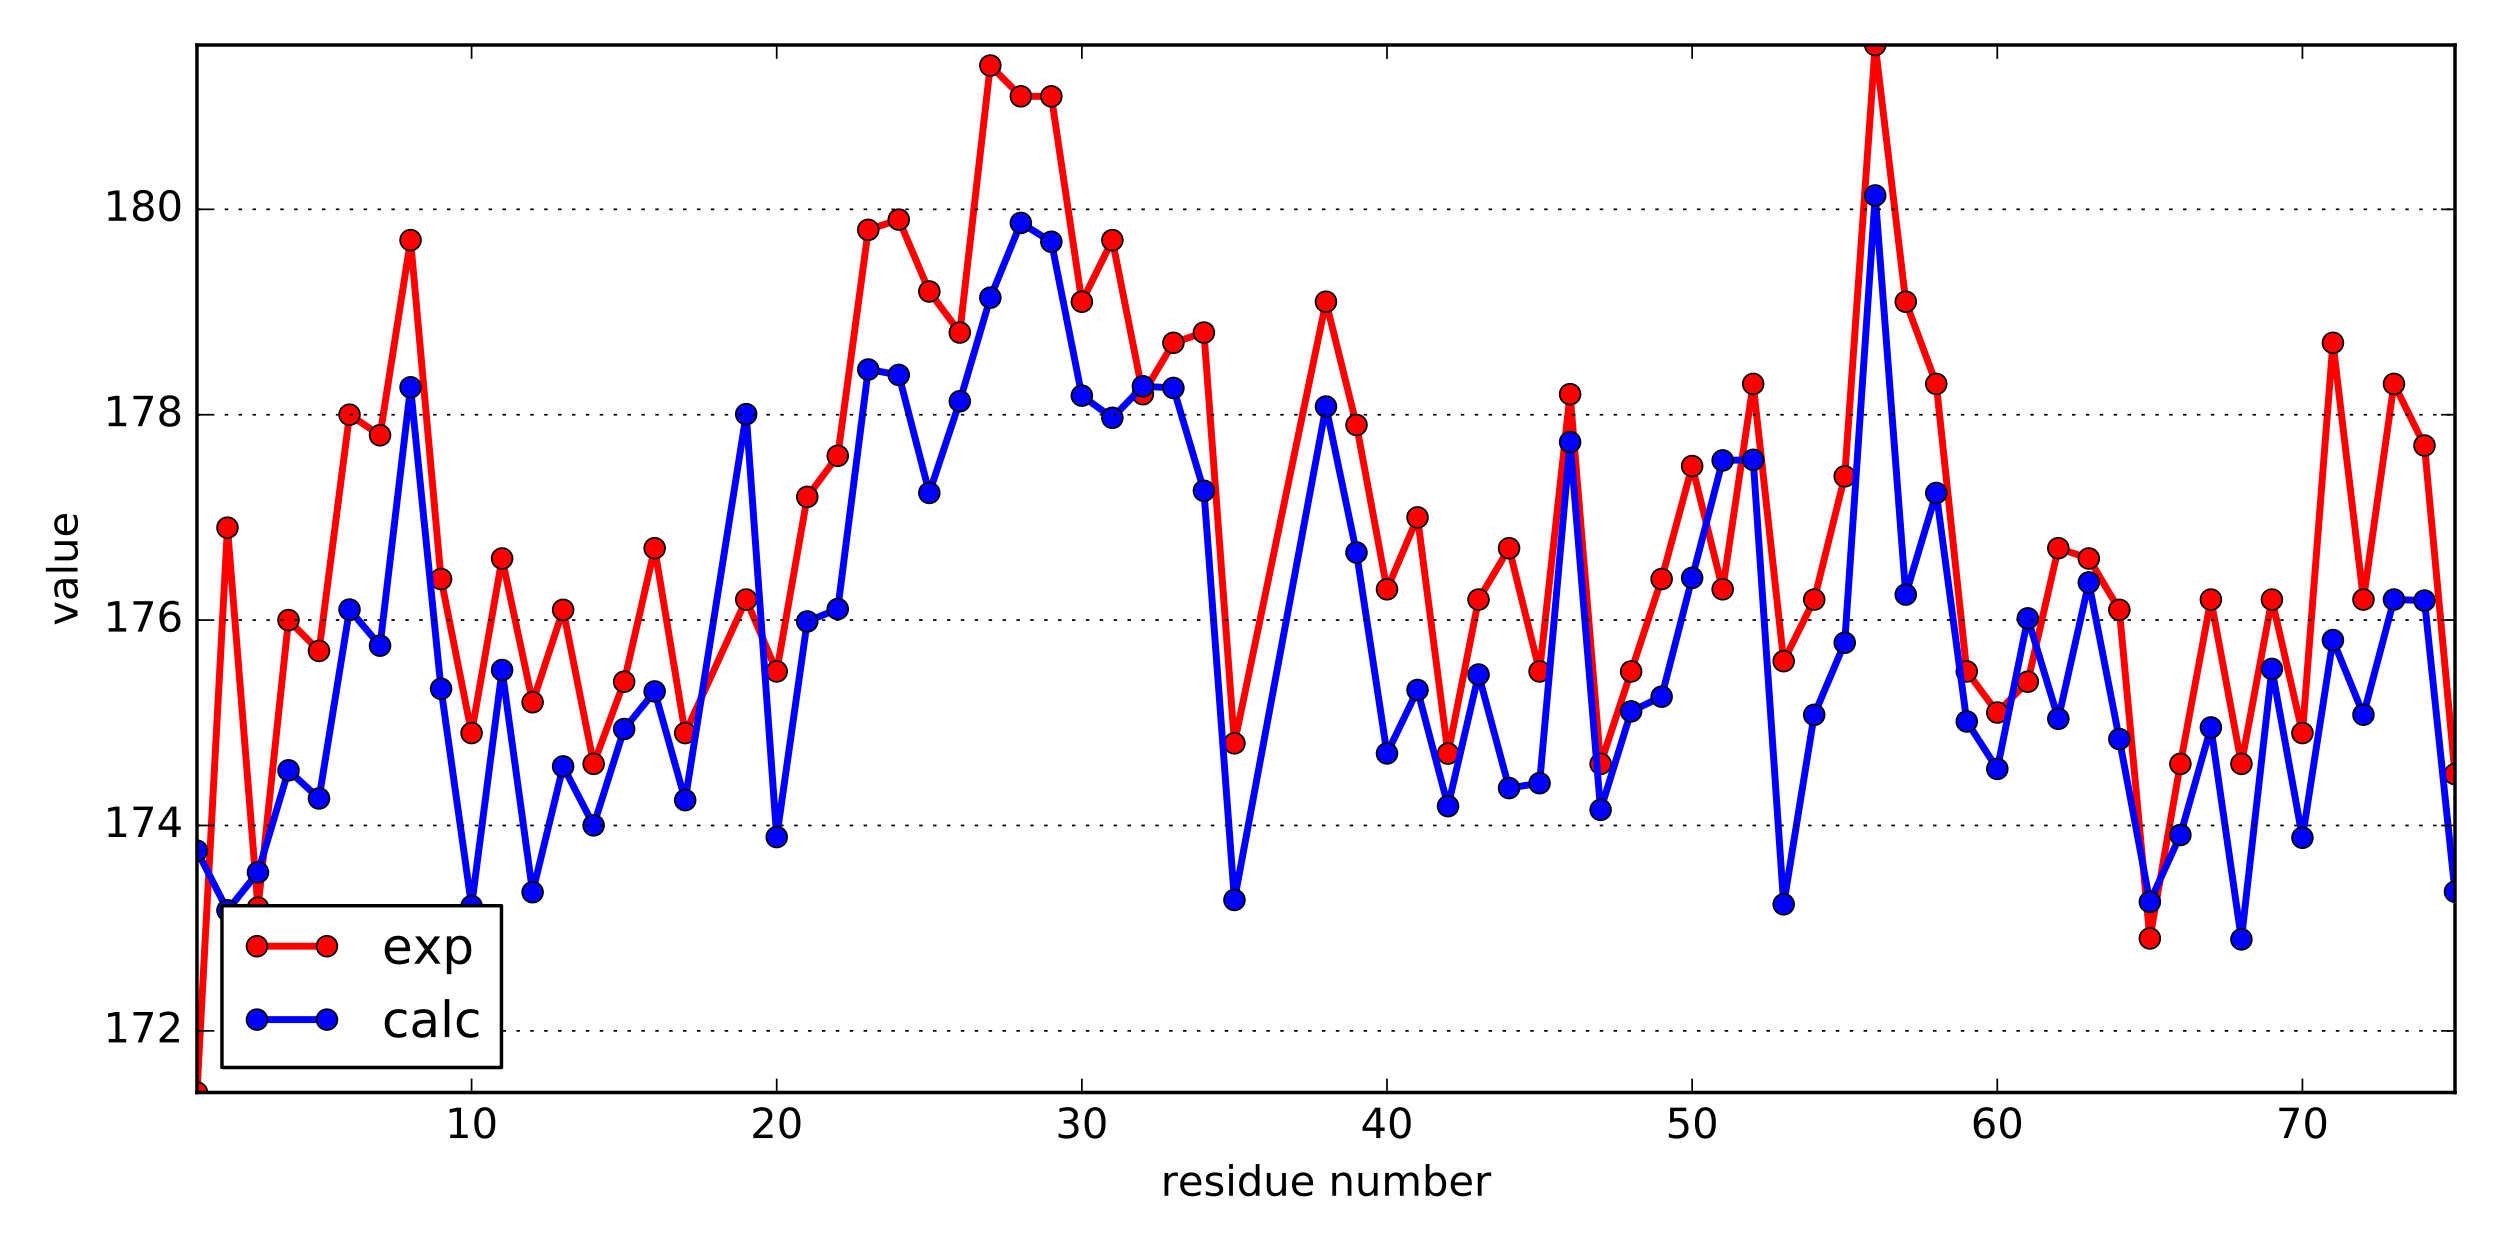 <?xml version="1.0" encoding="utf-8" standalone="no"?>
<!DOCTYPE svg PUBLIC "-//W3C//DTD SVG 1.1//EN"
  "http://www.w3.org/Graphics/SVG/1.1/DTD/svg11.dtd">
<!-- Created with matplotlib (http://matplotlib.org/) -->
<svg height="360pt" version="1.1" viewBox="0 0 720 360" width="720pt" xmlns="http://www.w3.org/2000/svg" xmlns:xlink="http://www.w3.org/1999/xlink">
 <defs>
  <style type="text/css">
*{stroke-linecap:butt;stroke-linejoin:round;stroke-miterlimit:100000;}
  </style>
 </defs>
 <g id="figure_1">
  <g id="patch_1">
   <path d="M 0 360 
L 720 360 
L 720 0 
L 0 0 
z
" style="fill:#ffffff;"/>
  </g>
  <g id="axes_1">
   <g id="patch_2">
    <path d="M 56.722 314.64 
L 707.04 314.64 
L 707.04 12.96 
L 56.722 12.96 
z
" style="fill:#ffffff;"/>
   </g>
   <g id="line2d_1">
    <path clip-path="url(#peb9ca39aeb)" d="M 56.722 314.64 
L 65.511 151.969 
L 74.299 261.402 
L 83.087 178.588 
L 91.875 187.461 
L 100.663 119.435 
L 109.451 125.351 
L 118.239 69.155 
L 127.027 166.758 
L 135.815 211.122 
L 144.603 160.842 
L 153.391 202.249 
L 162.179 175.631 
L 170.967 219.995 
L 179.756 196.334 
L 188.544 157.885 
L 197.332 211.122 
L 214.908 172.673 
L 223.696 193.376 
L 232.484 143.096 
L 241.272 131.266 
L 250.06 66.198 
L 258.848 63.24 
L 267.636 83.944 
L 276.424 95.774 
L 285.212 18.875 
L 294.001 27.748 
L 302.789 27.748 
L 311.577 86.901 
L 320.365 69.155 
L 329.153 113.52 
L 337.941 98.732 
L 346.729 95.774 
L 355.517 214.08 
L 381.881 86.901 
L 390.669 122.393 
L 399.457 169.715 
L 408.245 149.012 
L 417.034 217.038 
L 425.822 172.673 
L 434.61 157.885 
L 443.398 193.376 
L 452.186 113.52 
L 460.974 219.995 
L 469.762 193.376 
L 478.55 166.758 
L 487.338 134.224 
L 496.126 169.715 
L 504.914 110.562 
L 513.702 190.419 
L 522.49 172.673 
L 531.279 137.181 
L 540.067 12.96 
L 548.855 86.901 
L 557.643 110.562 
L 566.431 193.376 
L 575.219 205.207 
L 584.007 196.334 
L 592.795 157.885 
L 601.583 160.842 
L 610.371 175.631 
L 619.159 270.275 
L 627.947 219.995 
L 636.735 172.673 
L 645.523 219.995 
L 654.312 172.673 
L 663.1 211.122 
L 671.888 98.732 
L 680.676 172.673 
L 689.464 110.562 
L 698.252 128.308 
L 707.04 222.953 
" style="fill:none;stroke:#ff0000;stroke-linecap:square;stroke-width:2.0;"/>
    <defs>
     <path d="M 0 3 
C 0.796 3 1.559 2.684 2.121 2.121 
C 2.684 1.559 3 0.796 3 0 
C 3 -0.796 2.684 -1.559 2.121 -2.121 
C 1.559 -2.684 0.796 -3 0 -3 
C -0.796 -3 -1.559 -2.684 -2.121 -2.121 
C -2.684 -1.559 -3 -0.796 -3 0 
C -3 0.796 -2.684 1.559 -2.121 2.121 
C -1.559 2.684 -0.796 3 0 3 
z
" id="m8ed597f151" style="stroke:#000000;stroke-width:0.5;"/>
    </defs>
    <g clip-path="url(#peb9ca39aeb)">
     <use style="fill:#ff0000;stroke:#000000;stroke-width:0.5;" x="56.722" xlink:href="#m8ed597f151" y="314.64"/>
     <use style="fill:#ff0000;stroke:#000000;stroke-width:0.5;" x="65.511" xlink:href="#m8ed597f151" y="151.969"/>
     <use style="fill:#ff0000;stroke:#000000;stroke-width:0.5;" x="74.299" xlink:href="#m8ed597f151" y="261.402"/>
     <use style="fill:#ff0000;stroke:#000000;stroke-width:0.5;" x="83.087" xlink:href="#m8ed597f151" y="178.588"/>
     <use style="fill:#ff0000;stroke:#000000;stroke-width:0.5;" x="91.875" xlink:href="#m8ed597f151" y="187.461"/>
     <use style="fill:#ff0000;stroke:#000000;stroke-width:0.5;" x="100.663" xlink:href="#m8ed597f151" y="119.435"/>
     <use style="fill:#ff0000;stroke:#000000;stroke-width:0.5;" x="109.451" xlink:href="#m8ed597f151" y="125.351"/>
     <use style="fill:#ff0000;stroke:#000000;stroke-width:0.5;" x="118.239" xlink:href="#m8ed597f151" y="69.155"/>
     <use style="fill:#ff0000;stroke:#000000;stroke-width:0.5;" x="127.027" xlink:href="#m8ed597f151" y="166.758"/>
     <use style="fill:#ff0000;stroke:#000000;stroke-width:0.5;" x="135.815" xlink:href="#m8ed597f151" y="211.122"/>
     <use style="fill:#ff0000;stroke:#000000;stroke-width:0.5;" x="144.603" xlink:href="#m8ed597f151" y="160.842"/>
     <use style="fill:#ff0000;stroke:#000000;stroke-width:0.5;" x="153.391" xlink:href="#m8ed597f151" y="202.249"/>
     <use style="fill:#ff0000;stroke:#000000;stroke-width:0.5;" x="162.179" xlink:href="#m8ed597f151" y="175.631"/>
     <use style="fill:#ff0000;stroke:#000000;stroke-width:0.5;" x="170.967" xlink:href="#m8ed597f151" y="219.995"/>
     <use style="fill:#ff0000;stroke:#000000;stroke-width:0.5;" x="179.756" xlink:href="#m8ed597f151" y="196.334"/>
     <use style="fill:#ff0000;stroke:#000000;stroke-width:0.5;" x="188.544" xlink:href="#m8ed597f151" y="157.885"/>
     <use style="fill:#ff0000;stroke:#000000;stroke-width:0.5;" x="197.332" xlink:href="#m8ed597f151" y="211.122"/>
     <use style="fill:#ff0000;stroke:#000000;stroke-width:0.5;" x="214.908" xlink:href="#m8ed597f151" y="172.673"/>
     <use style="fill:#ff0000;stroke:#000000;stroke-width:0.5;" x="223.696" xlink:href="#m8ed597f151" y="193.376"/>
     <use style="fill:#ff0000;stroke:#000000;stroke-width:0.5;" x="232.484" xlink:href="#m8ed597f151" y="143.096"/>
     <use style="fill:#ff0000;stroke:#000000;stroke-width:0.5;" x="241.272" xlink:href="#m8ed597f151" y="131.266"/>
     <use style="fill:#ff0000;stroke:#000000;stroke-width:0.5;" x="250.06" xlink:href="#m8ed597f151" y="66.198"/>
     <use style="fill:#ff0000;stroke:#000000;stroke-width:0.5;" x="258.848" xlink:href="#m8ed597f151" y="63.24"/>
     <use style="fill:#ff0000;stroke:#000000;stroke-width:0.5;" x="267.636" xlink:href="#m8ed597f151" y="83.944"/>
     <use style="fill:#ff0000;stroke:#000000;stroke-width:0.5;" x="276.424" xlink:href="#m8ed597f151" y="95.774"/>
     <use style="fill:#ff0000;stroke:#000000;stroke-width:0.5;" x="285.212" xlink:href="#m8ed597f151" y="18.875"/>
     <use style="fill:#ff0000;stroke:#000000;stroke-width:0.5;" x="294.001" xlink:href="#m8ed597f151" y="27.748"/>
     <use style="fill:#ff0000;stroke:#000000;stroke-width:0.5;" x="302.789" xlink:href="#m8ed597f151" y="27.748"/>
     <use style="fill:#ff0000;stroke:#000000;stroke-width:0.5;" x="311.577" xlink:href="#m8ed597f151" y="86.901"/>
     <use style="fill:#ff0000;stroke:#000000;stroke-width:0.5;" x="320.365" xlink:href="#m8ed597f151" y="69.155"/>
     <use style="fill:#ff0000;stroke:#000000;stroke-width:0.5;" x="329.153" xlink:href="#m8ed597f151" y="113.52"/>
     <use style="fill:#ff0000;stroke:#000000;stroke-width:0.5;" x="337.941" xlink:href="#m8ed597f151" y="98.732"/>
     <use style="fill:#ff0000;stroke:#000000;stroke-width:0.5;" x="346.729" xlink:href="#m8ed597f151" y="95.774"/>
     <use style="fill:#ff0000;stroke:#000000;stroke-width:0.5;" x="355.517" xlink:href="#m8ed597f151" y="214.08"/>
     <use style="fill:#ff0000;stroke:#000000;stroke-width:0.5;" x="381.881" xlink:href="#m8ed597f151" y="86.901"/>
     <use style="fill:#ff0000;stroke:#000000;stroke-width:0.5;" x="390.669" xlink:href="#m8ed597f151" y="122.393"/>
     <use style="fill:#ff0000;stroke:#000000;stroke-width:0.5;" x="399.457" xlink:href="#m8ed597f151" y="169.715"/>
     <use style="fill:#ff0000;stroke:#000000;stroke-width:0.5;" x="408.245" xlink:href="#m8ed597f151" y="149.012"/>
     <use style="fill:#ff0000;stroke:#000000;stroke-width:0.5;" x="417.034" xlink:href="#m8ed597f151" y="217.038"/>
     <use style="fill:#ff0000;stroke:#000000;stroke-width:0.5;" x="425.822" xlink:href="#m8ed597f151" y="172.673"/>
     <use style="fill:#ff0000;stroke:#000000;stroke-width:0.5;" x="434.61" xlink:href="#m8ed597f151" y="157.885"/>
     <use style="fill:#ff0000;stroke:#000000;stroke-width:0.5;" x="443.398" xlink:href="#m8ed597f151" y="193.376"/>
     <use style="fill:#ff0000;stroke:#000000;stroke-width:0.5;" x="452.186" xlink:href="#m8ed597f151" y="113.52"/>
     <use style="fill:#ff0000;stroke:#000000;stroke-width:0.5;" x="460.974" xlink:href="#m8ed597f151" y="219.995"/>
     <use style="fill:#ff0000;stroke:#000000;stroke-width:0.5;" x="469.762" xlink:href="#m8ed597f151" y="193.376"/>
     <use style="fill:#ff0000;stroke:#000000;stroke-width:0.5;" x="478.55" xlink:href="#m8ed597f151" y="166.758"/>
     <use style="fill:#ff0000;stroke:#000000;stroke-width:0.5;" x="487.338" xlink:href="#m8ed597f151" y="134.224"/>
     <use style="fill:#ff0000;stroke:#000000;stroke-width:0.5;" x="496.126" xlink:href="#m8ed597f151" y="169.715"/>
     <use style="fill:#ff0000;stroke:#000000;stroke-width:0.5;" x="504.914" xlink:href="#m8ed597f151" y="110.562"/>
     <use style="fill:#ff0000;stroke:#000000;stroke-width:0.5;" x="513.702" xlink:href="#m8ed597f151" y="190.419"/>
     <use style="fill:#ff0000;stroke:#000000;stroke-width:0.5;" x="522.49" xlink:href="#m8ed597f151" y="172.673"/>
     <use style="fill:#ff0000;stroke:#000000;stroke-width:0.5;" x="531.279" xlink:href="#m8ed597f151" y="137.181"/>
     <use style="fill:#ff0000;stroke:#000000;stroke-width:0.5;" x="540.067" xlink:href="#m8ed597f151" y="12.96"/>
     <use style="fill:#ff0000;stroke:#000000;stroke-width:0.5;" x="548.855" xlink:href="#m8ed597f151" y="86.901"/>
     <use style="fill:#ff0000;stroke:#000000;stroke-width:0.5;" x="557.643" xlink:href="#m8ed597f151" y="110.562"/>
     <use style="fill:#ff0000;stroke:#000000;stroke-width:0.5;" x="566.431" xlink:href="#m8ed597f151" y="193.376"/>
     <use style="fill:#ff0000;stroke:#000000;stroke-width:0.5;" x="575.219" xlink:href="#m8ed597f151" y="205.207"/>
     <use style="fill:#ff0000;stroke:#000000;stroke-width:0.5;" x="584.007" xlink:href="#m8ed597f151" y="196.334"/>
     <use style="fill:#ff0000;stroke:#000000;stroke-width:0.5;" x="592.795" xlink:href="#m8ed597f151" y="157.885"/>
     <use style="fill:#ff0000;stroke:#000000;stroke-width:0.5;" x="601.583" xlink:href="#m8ed597f151" y="160.842"/>
     <use style="fill:#ff0000;stroke:#000000;stroke-width:0.5;" x="610.371" xlink:href="#m8ed597f151" y="175.631"/>
     <use style="fill:#ff0000;stroke:#000000;stroke-width:0.5;" x="619.159" xlink:href="#m8ed597f151" y="270.275"/>
     <use style="fill:#ff0000;stroke:#000000;stroke-width:0.5;" x="627.947" xlink:href="#m8ed597f151" y="219.995"/>
     <use style="fill:#ff0000;stroke:#000000;stroke-width:0.5;" x="636.735" xlink:href="#m8ed597f151" y="172.673"/>
     <use style="fill:#ff0000;stroke:#000000;stroke-width:0.5;" x="645.523" xlink:href="#m8ed597f151" y="219.995"/>
     <use style="fill:#ff0000;stroke:#000000;stroke-width:0.5;" x="654.312" xlink:href="#m8ed597f151" y="172.673"/>
     <use style="fill:#ff0000;stroke:#000000;stroke-width:0.5;" x="663.1" xlink:href="#m8ed597f151" y="211.122"/>
     <use style="fill:#ff0000;stroke:#000000;stroke-width:0.5;" x="671.888" xlink:href="#m8ed597f151" y="98.732"/>
     <use style="fill:#ff0000;stroke:#000000;stroke-width:0.5;" x="680.676" xlink:href="#m8ed597f151" y="172.673"/>
     <use style="fill:#ff0000;stroke:#000000;stroke-width:0.5;" x="689.464" xlink:href="#m8ed597f151" y="110.562"/>
     <use style="fill:#ff0000;stroke:#000000;stroke-width:0.5;" x="698.252" xlink:href="#m8ed597f151" y="128.308"/>
     <use style="fill:#ff0000;stroke:#000000;stroke-width:0.5;" x="707.04" xlink:href="#m8ed597f151" y="222.953"/>
    </g>
   </g>
   <g id="line2d_2">
    <path clip-path="url(#peb9ca39aeb)" d="M 56.722 244.998 
L 65.511 262.17 
L 74.299 251.23 
L 83.087 221.852 
L 91.875 229.961 
L 100.663 175.55 
L 109.451 185.951 
L 118.239 111.543 
L 127.027 198.379 
L 135.815 260.948 
L 144.603 192.969 
L 153.391 256.958 
L 162.179 220.718 
L 170.967 237.711 
L 179.756 209.963 
L 188.544 199.129 
L 197.332 230.439 
L 214.908 119.277 
L 223.696 241.078 
L 232.484 178.978 
L 241.272 175.405 
L 250.06 106.414 
L 258.848 107.98 
L 267.636 141.959 
L 276.424 115.56 
L 285.212 85.729 
L 294.001 64.202 
L 302.789 69.631 
L 311.577 113.952 
L 320.365 120.334 
L 329.153 111.24 
L 337.941 111.731 
L 346.729 141.35 
L 355.517 259.184 
L 381.881 117.082 
L 390.669 159.125 
L 399.457 216.986 
L 408.245 198.718 
L 417.034 232.179 
L 425.822 194.266 
L 434.61 226.966 
L 443.398 225.565 
L 452.186 127.318 
L 460.974 233.235 
L 469.762 204.87 
L 478.55 200.643 
L 487.338 166.426 
L 496.126 132.597 
L 504.914 132.421 
L 513.702 260.444 
L 522.49 205.872 
L 531.279 185.109 
L 540.067 56.289 
L 548.855 171.244 
L 557.643 141.984 
L 566.431 207.786 
L 575.219 221.443 
L 584.007 178.086 
L 592.795 207.02 
L 601.583 167.737 
L 610.371 212.857 
L 619.159 259.74 
L 627.947 240.474 
L 636.735 209.503 
L 645.523 270.536 
L 654.312 192.656 
L 663.1 241.269 
L 671.888 184.34 
L 680.676 205.84 
L 689.464 172.668 
L 698.252 172.957 
L 707.04 256.818 
" style="fill:none;stroke:#0000ff;stroke-linecap:square;stroke-width:2.0;"/>
    <defs>
     <path d="M 0 3 
C 0.796 3 1.559 2.684 2.121 2.121 
C 2.684 1.559 3 0.796 3 0 
C 3 -0.796 2.684 -1.559 2.121 -2.121 
C 1.559 -2.684 0.796 -3 0 -3 
C -0.796 -3 -1.559 -2.684 -2.121 -2.121 
C -2.684 -1.559 -3 -0.796 -3 0 
C -3 0.796 -2.684 1.559 -2.121 2.121 
C -1.559 2.684 -0.796 3 0 3 
z
" id="m2a9667850d" style="stroke:#000000;stroke-width:0.5;"/>
    </defs>
    <g clip-path="url(#peb9ca39aeb)">
     <use style="fill:#0000ff;stroke:#000000;stroke-width:0.5;" x="56.722" xlink:href="#m2a9667850d" y="244.998"/>
     <use style="fill:#0000ff;stroke:#000000;stroke-width:0.5;" x="65.511" xlink:href="#m2a9667850d" y="262.17"/>
     <use style="fill:#0000ff;stroke:#000000;stroke-width:0.5;" x="74.299" xlink:href="#m2a9667850d" y="251.23"/>
     <use style="fill:#0000ff;stroke:#000000;stroke-width:0.5;" x="83.087" xlink:href="#m2a9667850d" y="221.852"/>
     <use style="fill:#0000ff;stroke:#000000;stroke-width:0.5;" x="91.875" xlink:href="#m2a9667850d" y="229.961"/>
     <use style="fill:#0000ff;stroke:#000000;stroke-width:0.5;" x="100.663" xlink:href="#m2a9667850d" y="175.55"/>
     <use style="fill:#0000ff;stroke:#000000;stroke-width:0.5;" x="109.451" xlink:href="#m2a9667850d" y="185.951"/>
     <use style="fill:#0000ff;stroke:#000000;stroke-width:0.5;" x="118.239" xlink:href="#m2a9667850d" y="111.543"/>
     <use style="fill:#0000ff;stroke:#000000;stroke-width:0.5;" x="127.027" xlink:href="#m2a9667850d" y="198.379"/>
     <use style="fill:#0000ff;stroke:#000000;stroke-width:0.5;" x="135.815" xlink:href="#m2a9667850d" y="260.948"/>
     <use style="fill:#0000ff;stroke:#000000;stroke-width:0.5;" x="144.603" xlink:href="#m2a9667850d" y="192.969"/>
     <use style="fill:#0000ff;stroke:#000000;stroke-width:0.5;" x="153.391" xlink:href="#m2a9667850d" y="256.958"/>
     <use style="fill:#0000ff;stroke:#000000;stroke-width:0.5;" x="162.179" xlink:href="#m2a9667850d" y="220.718"/>
     <use style="fill:#0000ff;stroke:#000000;stroke-width:0.5;" x="170.967" xlink:href="#m2a9667850d" y="237.711"/>
     <use style="fill:#0000ff;stroke:#000000;stroke-width:0.5;" x="179.756" xlink:href="#m2a9667850d" y="209.963"/>
     <use style="fill:#0000ff;stroke:#000000;stroke-width:0.5;" x="188.544" xlink:href="#m2a9667850d" y="199.129"/>
     <use style="fill:#0000ff;stroke:#000000;stroke-width:0.5;" x="197.332" xlink:href="#m2a9667850d" y="230.439"/>
     <use style="fill:#0000ff;stroke:#000000;stroke-width:0.5;" x="214.908" xlink:href="#m2a9667850d" y="119.277"/>
     <use style="fill:#0000ff;stroke:#000000;stroke-width:0.5;" x="223.696" xlink:href="#m2a9667850d" y="241.078"/>
     <use style="fill:#0000ff;stroke:#000000;stroke-width:0.5;" x="232.484" xlink:href="#m2a9667850d" y="178.978"/>
     <use style="fill:#0000ff;stroke:#000000;stroke-width:0.5;" x="241.272" xlink:href="#m2a9667850d" y="175.405"/>
     <use style="fill:#0000ff;stroke:#000000;stroke-width:0.5;" x="250.06" xlink:href="#m2a9667850d" y="106.414"/>
     <use style="fill:#0000ff;stroke:#000000;stroke-width:0.5;" x="258.848" xlink:href="#m2a9667850d" y="107.98"/>
     <use style="fill:#0000ff;stroke:#000000;stroke-width:0.5;" x="267.636" xlink:href="#m2a9667850d" y="141.959"/>
     <use style="fill:#0000ff;stroke:#000000;stroke-width:0.5;" x="276.424" xlink:href="#m2a9667850d" y="115.56"/>
     <use style="fill:#0000ff;stroke:#000000;stroke-width:0.5;" x="285.212" xlink:href="#m2a9667850d" y="85.729"/>
     <use style="fill:#0000ff;stroke:#000000;stroke-width:0.5;" x="294.001" xlink:href="#m2a9667850d" y="64.202"/>
     <use style="fill:#0000ff;stroke:#000000;stroke-width:0.5;" x="302.789" xlink:href="#m2a9667850d" y="69.631"/>
     <use style="fill:#0000ff;stroke:#000000;stroke-width:0.5;" x="311.577" xlink:href="#m2a9667850d" y="113.952"/>
     <use style="fill:#0000ff;stroke:#000000;stroke-width:0.5;" x="320.365" xlink:href="#m2a9667850d" y="120.334"/>
     <use style="fill:#0000ff;stroke:#000000;stroke-width:0.5;" x="329.153" xlink:href="#m2a9667850d" y="111.24"/>
     <use style="fill:#0000ff;stroke:#000000;stroke-width:0.5;" x="337.941" xlink:href="#m2a9667850d" y="111.731"/>
     <use style="fill:#0000ff;stroke:#000000;stroke-width:0.5;" x="346.729" xlink:href="#m2a9667850d" y="141.35"/>
     <use style="fill:#0000ff;stroke:#000000;stroke-width:0.5;" x="355.517" xlink:href="#m2a9667850d" y="259.184"/>
     <use style="fill:#0000ff;stroke:#000000;stroke-width:0.5;" x="381.881" xlink:href="#m2a9667850d" y="117.082"/>
     <use style="fill:#0000ff;stroke:#000000;stroke-width:0.5;" x="390.669" xlink:href="#m2a9667850d" y="159.125"/>
     <use style="fill:#0000ff;stroke:#000000;stroke-width:0.5;" x="399.457" xlink:href="#m2a9667850d" y="216.986"/>
     <use style="fill:#0000ff;stroke:#000000;stroke-width:0.5;" x="408.245" xlink:href="#m2a9667850d" y="198.718"/>
     <use style="fill:#0000ff;stroke:#000000;stroke-width:0.5;" x="417.034" xlink:href="#m2a9667850d" y="232.179"/>
     <use style="fill:#0000ff;stroke:#000000;stroke-width:0.5;" x="425.822" xlink:href="#m2a9667850d" y="194.266"/>
     <use style="fill:#0000ff;stroke:#000000;stroke-width:0.5;" x="434.61" xlink:href="#m2a9667850d" y="226.966"/>
     <use style="fill:#0000ff;stroke:#000000;stroke-width:0.5;" x="443.398" xlink:href="#m2a9667850d" y="225.565"/>
     <use style="fill:#0000ff;stroke:#000000;stroke-width:0.5;" x="452.186" xlink:href="#m2a9667850d" y="127.318"/>
     <use style="fill:#0000ff;stroke:#000000;stroke-width:0.5;" x="460.974" xlink:href="#m2a9667850d" y="233.235"/>
     <use style="fill:#0000ff;stroke:#000000;stroke-width:0.5;" x="469.762" xlink:href="#m2a9667850d" y="204.87"/>
     <use style="fill:#0000ff;stroke:#000000;stroke-width:0.5;" x="478.55" xlink:href="#m2a9667850d" y="200.643"/>
     <use style="fill:#0000ff;stroke:#000000;stroke-width:0.5;" x="487.338" xlink:href="#m2a9667850d" y="166.426"/>
     <use style="fill:#0000ff;stroke:#000000;stroke-width:0.5;" x="496.126" xlink:href="#m2a9667850d" y="132.597"/>
     <use style="fill:#0000ff;stroke:#000000;stroke-width:0.5;" x="504.914" xlink:href="#m2a9667850d" y="132.421"/>
     <use style="fill:#0000ff;stroke:#000000;stroke-width:0.5;" x="513.702" xlink:href="#m2a9667850d" y="260.444"/>
     <use style="fill:#0000ff;stroke:#000000;stroke-width:0.5;" x="522.49" xlink:href="#m2a9667850d" y="205.872"/>
     <use style="fill:#0000ff;stroke:#000000;stroke-width:0.5;" x="531.279" xlink:href="#m2a9667850d" y="185.109"/>
     <use style="fill:#0000ff;stroke:#000000;stroke-width:0.5;" x="540.067" xlink:href="#m2a9667850d" y="56.289"/>
     <use style="fill:#0000ff;stroke:#000000;stroke-width:0.5;" x="548.855" xlink:href="#m2a9667850d" y="171.244"/>
     <use style="fill:#0000ff;stroke:#000000;stroke-width:0.5;" x="557.643" xlink:href="#m2a9667850d" y="141.984"/>
     <use style="fill:#0000ff;stroke:#000000;stroke-width:0.5;" x="566.431" xlink:href="#m2a9667850d" y="207.786"/>
     <use style="fill:#0000ff;stroke:#000000;stroke-width:0.5;" x="575.219" xlink:href="#m2a9667850d" y="221.443"/>
     <use style="fill:#0000ff;stroke:#000000;stroke-width:0.5;" x="584.007" xlink:href="#m2a9667850d" y="178.086"/>
     <use style="fill:#0000ff;stroke:#000000;stroke-width:0.5;" x="592.795" xlink:href="#m2a9667850d" y="207.02"/>
     <use style="fill:#0000ff;stroke:#000000;stroke-width:0.5;" x="601.583" xlink:href="#m2a9667850d" y="167.737"/>
     <use style="fill:#0000ff;stroke:#000000;stroke-width:0.5;" x="610.371" xlink:href="#m2a9667850d" y="212.857"/>
     <use style="fill:#0000ff;stroke:#000000;stroke-width:0.5;" x="619.159" xlink:href="#m2a9667850d" y="259.74"/>
     <use style="fill:#0000ff;stroke:#000000;stroke-width:0.5;" x="627.947" xlink:href="#m2a9667850d" y="240.474"/>
     <use style="fill:#0000ff;stroke:#000000;stroke-width:0.5;" x="636.735" xlink:href="#m2a9667850d" y="209.503"/>
     <use style="fill:#0000ff;stroke:#000000;stroke-width:0.5;" x="645.523" xlink:href="#m2a9667850d" y="270.536"/>
     <use style="fill:#0000ff;stroke:#000000;stroke-width:0.5;" x="654.312" xlink:href="#m2a9667850d" y="192.656"/>
     <use style="fill:#0000ff;stroke:#000000;stroke-width:0.5;" x="663.1" xlink:href="#m2a9667850d" y="241.269"/>
     <use style="fill:#0000ff;stroke:#000000;stroke-width:0.5;" x="671.888" xlink:href="#m2a9667850d" y="184.34"/>
     <use style="fill:#0000ff;stroke:#000000;stroke-width:0.5;" x="680.676" xlink:href="#m2a9667850d" y="205.84"/>
     <use style="fill:#0000ff;stroke:#000000;stroke-width:0.5;" x="689.464" xlink:href="#m2a9667850d" y="172.668"/>
     <use style="fill:#0000ff;stroke:#000000;stroke-width:0.5;" x="698.252" xlink:href="#m2a9667850d" y="172.957"/>
     <use style="fill:#0000ff;stroke:#000000;stroke-width:0.5;" x="707.04" xlink:href="#m2a9667850d" y="256.818"/>
    </g>
   </g>
   <g id="patch_3">
    <path d="M 56.722 314.64 
L 56.722 12.96 
" style="fill:none;stroke:#000000;stroke-linecap:square;stroke-linejoin:miter;"/>
   </g>
   <g id="patch_4">
    <path d="M 56.722 314.64 
L 707.04 314.64 
" style="fill:none;stroke:#000000;stroke-linecap:square;stroke-linejoin:miter;"/>
   </g>
   <g id="patch_5">
    <path d="M 707.04 314.64 
L 707.04 12.96 
" style="fill:none;stroke:#000000;stroke-linecap:square;stroke-linejoin:miter;"/>
   </g>
   <g id="patch_6">
    <path d="M 56.722 12.96 
L 707.04 12.96 
" style="fill:none;stroke:#000000;stroke-linecap:square;stroke-linejoin:miter;"/>
   </g>
   <g id="matplotlib.axis_1">
    <g id="xtick_1">
     <g id="line2d_3">
      <defs>
       <path d="M 0 0 
L 0 -4 
" id="medfa6a5c25" style="stroke:#000000;stroke-width:0.5;"/>
      </defs>
      <g>
       <use style="stroke:#000000;stroke-width:0.5;" x="135.815" xlink:href="#medfa6a5c25" y="314.64"/>
      </g>
     </g>
     <g id="line2d_4">
      <defs>
       <path d="M 0 0 
L 0 4 
" id="mc577502f3b" style="stroke:#000000;stroke-width:0.5;"/>
      </defs>
      <g>
       <use style="stroke:#000000;stroke-width:0.5;" x="135.815" xlink:href="#mc577502f3b" y="12.96"/>
      </g>
     </g>
     <g id="text_1">
      <!-- 10 -->
      <defs>
       <path d="M 31.781 66.406 
Q 24.172 66.406 20.328 58.906 
Q 16.5 51.422 16.5 36.375 
Q 16.5 21.391 20.328 13.891 
Q 24.172 6.391 31.781 6.391 
Q 39.453 6.391 43.281 13.891 
Q 47.125 21.391 47.125 36.375 
Q 47.125 51.422 43.281 58.906 
Q 39.453 66.406 31.781 66.406 
M 31.781 74.219 
Q 44.047 74.219 50.516 64.516 
Q 56.984 54.828 56.984 36.375 
Q 56.984 17.969 50.516 8.266 
Q 44.047 -1.422 31.781 -1.422 
Q 19.531 -1.422 13.062 8.266 
Q 6.594 17.969 6.594 36.375 
Q 6.594 54.828 13.062 64.516 
Q 19.531 74.219 31.781 74.219 
" id="BitstreamVeraSans-Roman-30"/>
       <path d="M 12.406 8.297 
L 28.516 8.297 
L 28.516 63.922 
L 10.984 60.406 
L 10.984 69.391 
L 28.422 72.906 
L 38.281 72.906 
L 38.281 8.297 
L 54.391 8.297 
L 54.391 0 
L 12.406 0 
z
" id="BitstreamVeraSans-Roman-31"/>
      </defs>
      <g transform="translate(128.18 327.758)scale(0.12 -0.12)">
       <use xlink:href="#BitstreamVeraSans-Roman-31"/>
       <use x="63.623" xlink:href="#BitstreamVeraSans-Roman-30"/>
      </g>
     </g>
    </g>
    <g id="xtick_2">
     <g id="line2d_5">
      <g>
       <use style="stroke:#000000;stroke-width:0.5;" x="223.696" xlink:href="#medfa6a5c25" y="314.64"/>
      </g>
     </g>
     <g id="line2d_6">
      <g>
       <use style="stroke:#000000;stroke-width:0.5;" x="223.696" xlink:href="#mc577502f3b" y="12.96"/>
      </g>
     </g>
     <g id="text_2">
      <!-- 20 -->
      <defs>
       <path d="M 19.188 8.297 
L 53.609 8.297 
L 53.609 0 
L 7.328 0 
L 7.328 8.297 
Q 12.938 14.109 22.625 23.891 
Q 32.328 33.688 34.812 36.531 
Q 39.547 41.844 41.422 45.531 
Q 43.312 49.219 43.312 52.781 
Q 43.312 58.594 39.234 62.25 
Q 35.156 65.922 28.609 65.922 
Q 23.969 65.922 18.812 64.312 
Q 13.672 62.703 7.812 59.422 
L 7.812 69.391 
Q 13.766 71.781 18.938 73 
Q 24.125 74.219 28.422 74.219 
Q 39.75 74.219 46.484 68.547 
Q 53.219 62.891 53.219 53.422 
Q 53.219 48.922 51.531 44.891 
Q 49.859 40.875 45.406 35.406 
Q 44.188 33.984 37.641 27.219 
Q 31.109 20.453 19.188 8.297 
" id="BitstreamVeraSans-Roman-32"/>
      </defs>
      <g transform="translate(216.061 327.758)scale(0.12 -0.12)">
       <use xlink:href="#BitstreamVeraSans-Roman-32"/>
       <use x="63.623" xlink:href="#BitstreamVeraSans-Roman-30"/>
      </g>
     </g>
    </g>
    <g id="xtick_3">
     <g id="line2d_7">
      <g>
       <use style="stroke:#000000;stroke-width:0.5;" x="311.577" xlink:href="#medfa6a5c25" y="314.64"/>
      </g>
     </g>
     <g id="line2d_8">
      <g>
       <use style="stroke:#000000;stroke-width:0.5;" x="311.577" xlink:href="#mc577502f3b" y="12.96"/>
      </g>
     </g>
     <g id="text_3">
      <!-- 30 -->
      <defs>
       <path d="M 40.578 39.312 
Q 47.656 37.797 51.625 33 
Q 55.609 28.219 55.609 21.188 
Q 55.609 10.406 48.188 4.484 
Q 40.766 -1.422 27.094 -1.422 
Q 22.516 -1.422 17.656 -0.516 
Q 12.797 0.391 7.625 2.203 
L 7.625 11.719 
Q 11.719 9.328 16.594 8.109 
Q 21.484 6.891 26.812 6.891 
Q 36.078 6.891 40.938 10.547 
Q 45.797 14.203 45.797 21.188 
Q 45.797 27.641 41.281 31.266 
Q 36.766 34.906 28.719 34.906 
L 20.219 34.906 
L 20.219 43.016 
L 29.109 43.016 
Q 36.375 43.016 40.234 45.922 
Q 44.094 48.828 44.094 54.297 
Q 44.094 59.906 40.109 62.906 
Q 36.141 65.922 28.719 65.922 
Q 24.656 65.922 20.016 65.031 
Q 15.375 64.156 9.812 62.312 
L 9.812 71.094 
Q 15.438 72.656 20.344 73.438 
Q 25.25 74.219 29.594 74.219 
Q 40.828 74.219 47.359 69.109 
Q 53.906 64.016 53.906 55.328 
Q 53.906 49.266 50.438 45.094 
Q 46.969 40.922 40.578 39.312 
" id="BitstreamVeraSans-Roman-33"/>
      </defs>
      <g transform="translate(303.942 327.758)scale(0.12 -0.12)">
       <use xlink:href="#BitstreamVeraSans-Roman-33"/>
       <use x="63.623" xlink:href="#BitstreamVeraSans-Roman-30"/>
      </g>
     </g>
    </g>
    <g id="xtick_4">
     <g id="line2d_9">
      <g>
       <use style="stroke:#000000;stroke-width:0.5;" x="399.457" xlink:href="#medfa6a5c25" y="314.64"/>
      </g>
     </g>
     <g id="line2d_10">
      <g>
       <use style="stroke:#000000;stroke-width:0.5;" x="399.457" xlink:href="#mc577502f3b" y="12.96"/>
      </g>
     </g>
     <g id="text_4">
      <!-- 40 -->
      <defs>
       <path d="M 37.797 64.312 
L 12.891 25.391 
L 37.797 25.391 
z
M 35.203 72.906 
L 47.609 72.906 
L 47.609 25.391 
L 58.016 25.391 
L 58.016 17.188 
L 47.609 17.188 
L 47.609 0 
L 37.797 0 
L 37.797 17.188 
L 4.891 17.188 
L 4.891 26.703 
z
" id="BitstreamVeraSans-Roman-34"/>
      </defs>
      <g transform="translate(391.822 327.758)scale(0.12 -0.12)">
       <use xlink:href="#BitstreamVeraSans-Roman-34"/>
       <use x="63.623" xlink:href="#BitstreamVeraSans-Roman-30"/>
      </g>
     </g>
    </g>
    <g id="xtick_5">
     <g id="line2d_11">
      <g>
       <use style="stroke:#000000;stroke-width:0.5;" x="487.338" xlink:href="#medfa6a5c25" y="314.64"/>
      </g>
     </g>
     <g id="line2d_12">
      <g>
       <use style="stroke:#000000;stroke-width:0.5;" x="487.338" xlink:href="#mc577502f3b" y="12.96"/>
      </g>
     </g>
     <g id="text_5">
      <!-- 50 -->
      <defs>
       <path d="M 10.797 72.906 
L 49.516 72.906 
L 49.516 64.594 
L 19.828 64.594 
L 19.828 46.734 
Q 21.969 47.469 24.109 47.828 
Q 26.266 48.188 28.422 48.188 
Q 40.625 48.188 47.75 41.5 
Q 54.891 34.812 54.891 23.391 
Q 54.891 11.625 47.562 5.094 
Q 40.234 -1.422 26.906 -1.422 
Q 22.312 -1.422 17.547 -0.641 
Q 12.797 0.141 7.719 1.703 
L 7.719 11.625 
Q 12.109 9.234 16.797 8.062 
Q 21.484 6.891 26.703 6.891 
Q 35.156 6.891 40.078 11.328 
Q 45.016 15.766 45.016 23.391 
Q 45.016 31 40.078 35.438 
Q 35.156 39.891 26.703 39.891 
Q 22.75 39.891 18.812 39.016 
Q 14.891 38.141 10.797 36.281 
z
" id="BitstreamVeraSans-Roman-35"/>
      </defs>
      <g transform="translate(479.703 327.758)scale(0.12 -0.12)">
       <use xlink:href="#BitstreamVeraSans-Roman-35"/>
       <use x="63.623" xlink:href="#BitstreamVeraSans-Roman-30"/>
      </g>
     </g>
    </g>
    <g id="xtick_6">
     <g id="line2d_13">
      <g>
       <use style="stroke:#000000;stroke-width:0.5;" x="575.219" xlink:href="#medfa6a5c25" y="314.64"/>
      </g>
     </g>
     <g id="line2d_14">
      <g>
       <use style="stroke:#000000;stroke-width:0.5;" x="575.219" xlink:href="#mc577502f3b" y="12.96"/>
      </g>
     </g>
     <g id="text_6">
      <!-- 60 -->
      <defs>
       <path d="M 33.016 40.375 
Q 26.375 40.375 22.484 35.828 
Q 18.609 31.297 18.609 23.391 
Q 18.609 15.531 22.484 10.953 
Q 26.375 6.391 33.016 6.391 
Q 39.656 6.391 43.531 10.953 
Q 47.406 15.531 47.406 23.391 
Q 47.406 31.297 43.531 35.828 
Q 39.656 40.375 33.016 40.375 
M 52.594 71.297 
L 52.594 62.312 
Q 48.875 64.062 45.094 64.984 
Q 41.312 65.922 37.594 65.922 
Q 27.828 65.922 22.672 59.328 
Q 17.531 52.734 16.797 39.406 
Q 19.672 43.656 24.016 45.922 
Q 28.375 48.188 33.594 48.188 
Q 44.578 48.188 50.953 41.516 
Q 57.328 34.859 57.328 23.391 
Q 57.328 12.156 50.688 5.359 
Q 44.047 -1.422 33.016 -1.422 
Q 20.359 -1.422 13.672 8.266 
Q 6.984 17.969 6.984 36.375 
Q 6.984 53.656 15.188 63.938 
Q 23.391 74.219 37.203 74.219 
Q 40.922 74.219 44.703 73.484 
Q 48.484 72.75 52.594 71.297 
" id="BitstreamVeraSans-Roman-36"/>
      </defs>
      <g transform="translate(567.584 327.758)scale(0.12 -0.12)">
       <use xlink:href="#BitstreamVeraSans-Roman-36"/>
       <use x="63.623" xlink:href="#BitstreamVeraSans-Roman-30"/>
      </g>
     </g>
    </g>
    <g id="xtick_7">
     <g id="line2d_15">
      <g>
       <use style="stroke:#000000;stroke-width:0.5;" x="663.1" xlink:href="#medfa6a5c25" y="314.64"/>
      </g>
     </g>
     <g id="line2d_16">
      <g>
       <use style="stroke:#000000;stroke-width:0.5;" x="663.1" xlink:href="#mc577502f3b" y="12.96"/>
      </g>
     </g>
     <g id="text_7">
      <!-- 70 -->
      <defs>
       <path d="M 8.203 72.906 
L 55.078 72.906 
L 55.078 68.703 
L 28.609 0 
L 18.312 0 
L 43.219 64.594 
L 8.203 64.594 
z
" id="BitstreamVeraSans-Roman-37"/>
      </defs>
      <g transform="translate(655.465 327.758)scale(0.12 -0.12)">
       <use xlink:href="#BitstreamVeraSans-Roman-37"/>
       <use x="63.623" xlink:href="#BitstreamVeraSans-Roman-30"/>
      </g>
     </g>
    </g>
    <g id="text_8">
     <!-- residue number -->
     <defs>
      <path d="M 9.422 54.688 
L 18.406 54.688 
L 18.406 0 
L 9.422 0 
z
M 9.422 75.984 
L 18.406 75.984 
L 18.406 64.594 
L 9.422 64.594 
z
" id="BitstreamVeraSans-Roman-69"/>
      <path d="M 54.891 33.016 
L 54.891 0 
L 45.906 0 
L 45.906 32.719 
Q 45.906 40.484 42.875 44.328 
Q 39.844 48.188 33.797 48.188 
Q 26.516 48.188 22.312 43.547 
Q 18.109 38.922 18.109 30.906 
L 18.109 0 
L 9.078 0 
L 9.078 54.688 
L 18.109 54.688 
L 18.109 46.188 
Q 21.344 51.125 25.703 53.562 
Q 30.078 56 35.797 56 
Q 45.219 56 50.047 50.172 
Q 54.891 44.344 54.891 33.016 
" id="BitstreamVeraSans-Roman-6e"/>
      <path d="M 41.109 46.297 
Q 39.594 47.172 37.812 47.578 
Q 36.031 48 33.891 48 
Q 26.266 48 22.188 43.047 
Q 18.109 38.094 18.109 28.812 
L 18.109 0 
L 9.078 0 
L 9.078 54.688 
L 18.109 54.688 
L 18.109 46.188 
Q 20.953 51.172 25.484 53.578 
Q 30.031 56 36.531 56 
Q 37.453 56 38.578 55.875 
Q 39.703 55.766 41.062 55.516 
z
" id="BitstreamVeraSans-Roman-72"/>
      <path id="BitstreamVeraSans-Roman-20"/>
      <path d="M 52 44.188 
Q 55.375 50.25 60.062 53.125 
Q 64.75 56 71.094 56 
Q 79.641 56 84.281 50.016 
Q 88.922 44.047 88.922 33.016 
L 88.922 0 
L 79.891 0 
L 79.891 32.719 
Q 79.891 40.578 77.094 44.375 
Q 74.312 48.188 68.609 48.188 
Q 61.625 48.188 57.562 43.547 
Q 53.516 38.922 53.516 30.906 
L 53.516 0 
L 44.484 0 
L 44.484 32.719 
Q 44.484 40.625 41.703 44.406 
Q 38.922 48.188 33.109 48.188 
Q 26.219 48.188 22.156 43.531 
Q 18.109 38.875 18.109 30.906 
L 18.109 0 
L 9.078 0 
L 9.078 54.688 
L 18.109 54.688 
L 18.109 46.188 
Q 21.188 51.219 25.484 53.609 
Q 29.781 56 35.688 56 
Q 41.656 56 45.828 52.969 
Q 50 49.953 52 44.188 
" id="BitstreamVeraSans-Roman-6d"/>
      <path d="M 56.203 29.594 
L 56.203 25.203 
L 14.891 25.203 
Q 15.484 15.922 20.484 11.062 
Q 25.484 6.203 34.422 6.203 
Q 39.594 6.203 44.453 7.469 
Q 49.312 8.734 54.109 11.281 
L 54.109 2.781 
Q 49.266 0.734 44.188 -0.344 
Q 39.109 -1.422 33.891 -1.422 
Q 20.797 -1.422 13.156 6.188 
Q 5.516 13.812 5.516 26.812 
Q 5.516 40.234 12.766 48.109 
Q 20.016 56 32.328 56 
Q 43.359 56 49.781 48.891 
Q 56.203 41.797 56.203 29.594 
M 47.219 32.234 
Q 47.125 39.594 43.094 43.984 
Q 39.062 48.391 32.422 48.391 
Q 24.906 48.391 20.391 44.141 
Q 15.875 39.891 15.188 32.172 
z
" id="BitstreamVeraSans-Roman-65"/>
      <path d="M 45.406 46.391 
L 45.406 75.984 
L 54.391 75.984 
L 54.391 0 
L 45.406 0 
L 45.406 8.203 
Q 42.578 3.328 38.25 0.953 
Q 33.938 -1.422 27.875 -1.422 
Q 17.969 -1.422 11.734 6.484 
Q 5.516 14.406 5.516 27.297 
Q 5.516 40.188 11.734 48.094 
Q 17.969 56 27.875 56 
Q 33.938 56 38.25 53.625 
Q 42.578 51.266 45.406 46.391 
M 14.797 27.297 
Q 14.797 17.391 18.875 11.75 
Q 22.953 6.109 30.078 6.109 
Q 37.203 6.109 41.297 11.75 
Q 45.406 17.391 45.406 27.297 
Q 45.406 37.203 41.297 42.844 
Q 37.203 48.484 30.078 48.484 
Q 22.953 48.484 18.875 42.844 
Q 14.797 37.203 14.797 27.297 
" id="BitstreamVeraSans-Roman-64"/>
      <path d="M 44.281 53.078 
L 44.281 44.578 
Q 40.484 46.531 36.375 47.5 
Q 32.281 48.484 27.875 48.484 
Q 21.188 48.484 17.844 46.438 
Q 14.5 44.391 14.5 40.281 
Q 14.5 37.156 16.891 35.375 
Q 19.281 33.594 26.516 31.984 
L 29.594 31.297 
Q 39.156 29.25 43.188 25.516 
Q 47.219 21.781 47.219 15.094 
Q 47.219 7.469 41.188 3.016 
Q 35.156 -1.422 24.609 -1.422 
Q 20.219 -1.422 15.453 -0.562 
Q 10.688 0.297 5.422 2 
L 5.422 11.281 
Q 10.406 8.688 15.234 7.391 
Q 20.062 6.109 24.812 6.109 
Q 31.156 6.109 34.562 8.281 
Q 37.984 10.453 37.984 14.406 
Q 37.984 18.062 35.516 20.016 
Q 33.062 21.969 24.703 23.781 
L 21.578 24.516 
Q 13.234 26.266 9.516 29.906 
Q 5.812 33.547 5.812 39.891 
Q 5.812 47.609 11.281 51.797 
Q 16.75 56 26.812 56 
Q 31.781 56 36.172 55.266 
Q 40.578 54.547 44.281 53.078 
" id="BitstreamVeraSans-Roman-73"/>
      <path d="M 8.5 21.578 
L 8.5 54.688 
L 17.484 54.688 
L 17.484 21.922 
Q 17.484 14.156 20.5 10.266 
Q 23.531 6.391 29.594 6.391 
Q 36.859 6.391 41.078 11.031 
Q 45.312 15.672 45.312 23.688 
L 45.312 54.688 
L 54.297 54.688 
L 54.297 0 
L 45.312 0 
L 45.312 8.406 
Q 42.047 3.422 37.719 1 
Q 33.406 -1.422 27.688 -1.422 
Q 18.266 -1.422 13.375 4.438 
Q 8.5 10.297 8.5 21.578 
" id="BitstreamVeraSans-Roman-75"/>
      <path d="M 48.688 27.297 
Q 48.688 37.203 44.609 42.844 
Q 40.531 48.484 33.406 48.484 
Q 26.266 48.484 22.188 42.844 
Q 18.109 37.203 18.109 27.297 
Q 18.109 17.391 22.188 11.75 
Q 26.266 6.109 33.406 6.109 
Q 40.531 6.109 44.609 11.75 
Q 48.688 17.391 48.688 27.297 
M 18.109 46.391 
Q 20.953 51.266 25.266 53.625 
Q 29.594 56 35.594 56 
Q 45.562 56 51.781 48.094 
Q 58.016 40.188 58.016 27.297 
Q 58.016 14.406 51.781 6.484 
Q 45.562 -1.422 35.594 -1.422 
Q 29.594 -1.422 25.266 0.953 
Q 20.953 3.328 18.109 8.203 
L 18.109 0 
L 9.078 0 
L 9.078 75.984 
L 18.109 75.984 
z
" id="BitstreamVeraSans-Roman-62"/>
     </defs>
     <g transform="translate(334.305 344.372)scale(0.12 -0.12)">
      <use xlink:href="#BitstreamVeraSans-Roman-72"/>
      <use x="41.082" xlink:href="#BitstreamVeraSans-Roman-65"/>
      <use x="102.605" xlink:href="#BitstreamVeraSans-Roman-73"/>
      <use x="154.705" xlink:href="#BitstreamVeraSans-Roman-69"/>
      <use x="182.488" xlink:href="#BitstreamVeraSans-Roman-64"/>
      <use x="245.965" xlink:href="#BitstreamVeraSans-Roman-75"/>
      <use x="309.344" xlink:href="#BitstreamVeraSans-Roman-65"/>
      <use x="370.867" xlink:href="#BitstreamVeraSans-Roman-20"/>
      <use x="402.654" xlink:href="#BitstreamVeraSans-Roman-6e"/>
      <use x="466.033" xlink:href="#BitstreamVeraSans-Roman-75"/>
      <use x="529.412" xlink:href="#BitstreamVeraSans-Roman-6d"/>
      <use x="626.824" xlink:href="#BitstreamVeraSans-Roman-62"/>
      <use x="690.301" xlink:href="#BitstreamVeraSans-Roman-65"/>
      <use x="751.824" xlink:href="#BitstreamVeraSans-Roman-72"/>
     </g>
    </g>
   </g>
   <g id="matplotlib.axis_2">
    <g id="ytick_1">
     <g id="line2d_17">
      <path clip-path="url(#peb9ca39aeb)" d="M 56.722 296.894 
L 707.04 296.894 
" style="fill:none;stroke:#000000;stroke-dasharray:1,3;stroke-dashoffset:0.0;stroke-width:0.5;"/>
     </g>
     <g id="line2d_18">
      <defs>
       <path d="M 0 0 
L 4 0 
" id="m4ed9eeafab" style="stroke:#000000;stroke-width:0.5;"/>
      </defs>
      <g>
       <use style="stroke:#000000;stroke-width:0.5;" x="56.722" xlink:href="#m4ed9eeafab" y="296.894"/>
      </g>
     </g>
     <g id="line2d_19">
      <defs>
       <path d="M 0 0 
L -4 0 
" id="md35a59f8f1" style="stroke:#000000;stroke-width:0.5;"/>
      </defs>
      <g>
       <use style="stroke:#000000;stroke-width:0.5;" x="707.04" xlink:href="#md35a59f8f1" y="296.894"/>
      </g>
     </g>
     <g id="text_9">
      <!-- 172 -->
      <g transform="translate(29.817 300.205)scale(0.12 -0.12)">
       <use xlink:href="#BitstreamVeraSans-Roman-31"/>
       <use x="63.623" xlink:href="#BitstreamVeraSans-Roman-37"/>
       <use x="127.246" xlink:href="#BitstreamVeraSans-Roman-32"/>
      </g>
     </g>
    </g>
    <g id="ytick_2">
     <g id="line2d_20">
      <path clip-path="url(#peb9ca39aeb)" d="M 56.722 237.741 
L 707.04 237.741 
" style="fill:none;stroke:#000000;stroke-dasharray:1,3;stroke-dashoffset:0.0;stroke-width:0.5;"/>
     </g>
     <g id="line2d_21">
      <g>
       <use style="stroke:#000000;stroke-width:0.5;" x="56.722" xlink:href="#m4ed9eeafab" y="237.741"/>
      </g>
     </g>
     <g id="line2d_22">
      <g>
       <use style="stroke:#000000;stroke-width:0.5;" x="707.04" xlink:href="#md35a59f8f1" y="237.741"/>
      </g>
     </g>
     <g id="text_10">
      <!-- 174 -->
      <g transform="translate(29.817 241.052)scale(0.12 -0.12)">
       <use xlink:href="#BitstreamVeraSans-Roman-31"/>
       <use x="63.623" xlink:href="#BitstreamVeraSans-Roman-37"/>
       <use x="127.246" xlink:href="#BitstreamVeraSans-Roman-34"/>
      </g>
     </g>
    </g>
    <g id="ytick_3">
     <g id="line2d_23">
      <path clip-path="url(#peb9ca39aeb)" d="M 56.722 178.588 
L 707.04 178.588 
" style="fill:none;stroke:#000000;stroke-dasharray:1,3;stroke-dashoffset:0.0;stroke-width:0.5;"/>
     </g>
     <g id="line2d_24">
      <g>
       <use style="stroke:#000000;stroke-width:0.5;" x="56.722" xlink:href="#m4ed9eeafab" y="178.588"/>
      </g>
     </g>
     <g id="line2d_25">
      <g>
       <use style="stroke:#000000;stroke-width:0.5;" x="707.04" xlink:href="#md35a59f8f1" y="178.588"/>
      </g>
     </g>
     <g id="text_11">
      <!-- 176 -->
      <g transform="translate(29.817 181.899)scale(0.12 -0.12)">
       <use xlink:href="#BitstreamVeraSans-Roman-31"/>
       <use x="63.623" xlink:href="#BitstreamVeraSans-Roman-37"/>
       <use x="127.246" xlink:href="#BitstreamVeraSans-Roman-36"/>
      </g>
     </g>
    </g>
    <g id="ytick_4">
     <g id="line2d_26">
      <path clip-path="url(#peb9ca39aeb)" d="M 56.722 119.435 
L 707.04 119.435 
" style="fill:none;stroke:#000000;stroke-dasharray:1,3;stroke-dashoffset:0.0;stroke-width:0.5;"/>
     </g>
     <g id="line2d_27">
      <g>
       <use style="stroke:#000000;stroke-width:0.5;" x="56.722" xlink:href="#m4ed9eeafab" y="119.435"/>
      </g>
     </g>
     <g id="line2d_28">
      <g>
       <use style="stroke:#000000;stroke-width:0.5;" x="707.04" xlink:href="#md35a59f8f1" y="119.435"/>
      </g>
     </g>
     <g id="text_12">
      <!-- 178 -->
      <defs>
       <path d="M 31.781 34.625 
Q 24.75 34.625 20.719 30.859 
Q 16.703 27.094 16.703 20.516 
Q 16.703 13.922 20.719 10.156 
Q 24.75 6.391 31.781 6.391 
Q 38.812 6.391 42.859 10.172 
Q 46.922 13.969 46.922 20.516 
Q 46.922 27.094 42.891 30.859 
Q 38.875 34.625 31.781 34.625 
M 21.922 38.812 
Q 15.578 40.375 12.031 44.719 
Q 8.5 49.078 8.5 55.328 
Q 8.5 64.062 14.719 69.141 
Q 20.953 74.219 31.781 74.219 
Q 42.672 74.219 48.875 69.141 
Q 55.078 64.062 55.078 55.328 
Q 55.078 49.078 51.531 44.719 
Q 48 40.375 41.703 38.812 
Q 48.828 37.156 52.797 32.312 
Q 56.781 27.484 56.781 20.516 
Q 56.781 9.906 50.312 4.234 
Q 43.844 -1.422 31.781 -1.422 
Q 19.734 -1.422 13.25 4.234 
Q 6.781 9.906 6.781 20.516 
Q 6.781 27.484 10.781 32.312 
Q 14.797 37.156 21.922 38.812 
M 18.312 54.391 
Q 18.312 48.734 21.844 45.562 
Q 25.391 42.391 31.781 42.391 
Q 38.141 42.391 41.719 45.562 
Q 45.312 48.734 45.312 54.391 
Q 45.312 60.062 41.719 63.234 
Q 38.141 66.406 31.781 66.406 
Q 25.391 66.406 21.844 63.234 
Q 18.312 60.062 18.312 54.391 
" id="BitstreamVeraSans-Roman-38"/>
      </defs>
      <g transform="translate(29.817 122.747)scale(0.12 -0.12)">
       <use xlink:href="#BitstreamVeraSans-Roman-31"/>
       <use x="63.623" xlink:href="#BitstreamVeraSans-Roman-37"/>
       <use x="127.246" xlink:href="#BitstreamVeraSans-Roman-38"/>
      </g>
     </g>
    </g>
    <g id="ytick_5">
     <g id="line2d_29">
      <path clip-path="url(#peb9ca39aeb)" d="M 56.722 60.282 
L 707.04 60.282 
" style="fill:none;stroke:#000000;stroke-dasharray:1,3;stroke-dashoffset:0.0;stroke-width:0.5;"/>
     </g>
     <g id="line2d_30">
      <g>
       <use style="stroke:#000000;stroke-width:0.5;" x="56.722" xlink:href="#m4ed9eeafab" y="60.282"/>
      </g>
     </g>
     <g id="line2d_31">
      <g>
       <use style="stroke:#000000;stroke-width:0.5;" x="707.04" xlink:href="#md35a59f8f1" y="60.282"/>
      </g>
     </g>
     <g id="text_13">
      <!-- 180 -->
      <g transform="translate(29.817 63.594)scale(0.12 -0.12)">
       <use xlink:href="#BitstreamVeraSans-Roman-31"/>
       <use x="63.623" xlink:href="#BitstreamVeraSans-Roman-38"/>
       <use x="127.246" xlink:href="#BitstreamVeraSans-Roman-30"/>
      </g>
     </g>
    </g>
    <g id="text_14">
     <!-- value -->
     <defs>
      <path d="M 34.281 27.484 
Q 23.391 27.484 19.188 25 
Q 14.984 22.516 14.984 16.5 
Q 14.984 11.719 18.141 8.906 
Q 21.297 6.109 26.703 6.109 
Q 34.188 6.109 38.703 11.406 
Q 43.219 16.703 43.219 25.484 
L 43.219 27.484 
z
M 52.203 31.203 
L 52.203 0 
L 43.219 0 
L 43.219 8.297 
Q 40.141 3.328 35.547 0.953 
Q 30.953 -1.422 24.312 -1.422 
Q 15.922 -1.422 10.953 3.297 
Q 6 8.016 6 15.922 
Q 6 25.141 12.172 29.828 
Q 18.359 34.516 30.609 34.516 
L 43.219 34.516 
L 43.219 35.406 
Q 43.219 41.609 39.141 45 
Q 35.062 48.391 27.688 48.391 
Q 23 48.391 18.547 47.266 
Q 14.109 46.141 10.016 43.891 
L 10.016 52.203 
Q 14.938 54.109 19.578 55.047 
Q 24.219 56 28.609 56 
Q 40.484 56 46.344 49.844 
Q 52.203 43.703 52.203 31.203 
" id="BitstreamVeraSans-Roman-61"/>
      <path d="M 9.422 75.984 
L 18.406 75.984 
L 18.406 0 
L 9.422 0 
z
" id="BitstreamVeraSans-Roman-6c"/>
      <path d="M 2.984 54.688 
L 12.5 54.688 
L 29.594 8.797 
L 46.688 54.688 
L 56.203 54.688 
L 35.688 0 
L 23.484 0 
z
" id="BitstreamVeraSans-Roman-76"/>
     </defs>
     <g transform="translate(22.322 180.189)rotate(-90.0)scale(0.12 -0.12)">
      <use xlink:href="#BitstreamVeraSans-Roman-76"/>
      <use x="59.18" xlink:href="#BitstreamVeraSans-Roman-61"/>
      <use x="120.459" xlink:href="#BitstreamVeraSans-Roman-6c"/>
      <use x="148.242" xlink:href="#BitstreamVeraSans-Roman-75"/>
      <use x="211.621" xlink:href="#BitstreamVeraSans-Roman-65"/>
     </g>
    </g>
   </g>
   <g id="legend_1">
    <g id="patch_7">
     <path d="M 63.922 307.44 
L 144.423 307.44 
L 144.423 260.847 
L 63.922 260.847 
z
" style="fill:#ffffff;stroke:#000000;stroke-linejoin:miter;"/>
    </g>
    <g id="line2d_32">
     <path d="M 74.002 272.509 
L 94.162 272.509 
" style="fill:none;stroke:#ff0000;stroke-linecap:square;stroke-width:2.0;"/>
    </g>
    <g id="line2d_33">
     <g>
      <use style="fill:#ff0000;stroke:#000000;stroke-width:0.5;" x="74.002" xlink:href="#m8ed597f151" y="272.509"/>
      <use style="fill:#ff0000;stroke:#000000;stroke-width:0.5;" x="94.162" xlink:href="#m8ed597f151" y="272.509"/>
     </g>
    </g>
    <g id="text_15">
     <!-- exp -->
     <defs>
      <path d="M 18.109 8.203 
L 18.109 -20.797 
L 9.078 -20.797 
L 9.078 54.688 
L 18.109 54.688 
L 18.109 46.391 
Q 20.953 51.266 25.266 53.625 
Q 29.594 56 35.594 56 
Q 45.562 56 51.781 48.094 
Q 58.016 40.188 58.016 27.297 
Q 58.016 14.406 51.781 6.484 
Q 45.562 -1.422 35.594 -1.422 
Q 29.594 -1.422 25.266 0.953 
Q 20.953 3.328 18.109 8.203 
M 48.688 27.297 
Q 48.688 37.203 44.609 42.844 
Q 40.531 48.484 33.406 48.484 
Q 26.266 48.484 22.188 42.844 
Q 18.109 37.203 18.109 27.297 
Q 18.109 17.391 22.188 11.75 
Q 26.266 6.109 33.406 6.109 
Q 40.531 6.109 44.609 11.75 
Q 48.688 17.391 48.688 27.297 
" id="BitstreamVeraSans-Roman-70"/>
      <path d="M 54.891 54.688 
L 35.109 28.078 
L 55.906 0 
L 45.312 0 
L 29.391 21.484 
L 13.484 0 
L 2.875 0 
L 24.125 28.609 
L 4.688 54.688 
L 15.281 54.688 
L 29.781 35.203 
L 44.281 54.688 
z
" id="BitstreamVeraSans-Roman-78"/>
     </defs>
     <g transform="translate(110.002 277.549)scale(0.144 -0.144)">
      <use xlink:href="#BitstreamVeraSans-Roman-65"/>
      <use x="61.508" xlink:href="#BitstreamVeraSans-Roman-78"/>
      <use x="120.688" xlink:href="#BitstreamVeraSans-Roman-70"/>
     </g>
    </g>
    <g id="line2d_34">
     <path d="M 74.002 293.645 
L 94.162 293.645 
" style="fill:none;stroke:#0000ff;stroke-linecap:square;stroke-width:2.0;"/>
    </g>
    <g id="line2d_35">
     <g>
      <use style="fill:#0000ff;stroke:#000000;stroke-width:0.5;" x="74.002" xlink:href="#m2a9667850d" y="293.645"/>
      <use style="fill:#0000ff;stroke:#000000;stroke-width:0.5;" x="94.162" xlink:href="#m2a9667850d" y="293.645"/>
     </g>
    </g>
    <g id="text_16">
     <!-- calc -->
     <defs>
      <path d="M 48.781 52.594 
L 48.781 44.188 
Q 44.969 46.297 41.141 47.344 
Q 37.312 48.391 33.406 48.391 
Q 24.656 48.391 19.812 42.844 
Q 14.984 37.312 14.984 27.297 
Q 14.984 17.281 19.812 11.734 
Q 24.656 6.203 33.406 6.203 
Q 37.312 6.203 41.141 7.25 
Q 44.969 8.297 48.781 10.406 
L 48.781 2.094 
Q 45.016 0.344 40.984 -0.531 
Q 36.969 -1.422 32.422 -1.422 
Q 20.062 -1.422 12.781 6.344 
Q 5.516 14.109 5.516 27.297 
Q 5.516 40.672 12.859 48.328 
Q 20.219 56 33.016 56 
Q 37.156 56 41.109 55.141 
Q 45.062 54.297 48.781 52.594 
" id="BitstreamVeraSans-Roman-63"/>
     </defs>
     <g transform="translate(110.002 298.685)scale(0.144 -0.144)">
      <use xlink:href="#BitstreamVeraSans-Roman-63"/>
      <use x="54.98" xlink:href="#BitstreamVeraSans-Roman-61"/>
      <use x="116.26" xlink:href="#BitstreamVeraSans-Roman-6c"/>
      <use x="144.043" xlink:href="#BitstreamVeraSans-Roman-63"/>
     </g>
    </g>
   </g>
  </g>
 </g>
 <defs>
  <clipPath id="peb9ca39aeb">
   <rect height="301.68" width="650.317" x="56.722" y="12.96"/>
  </clipPath>
 </defs>
</svg>
